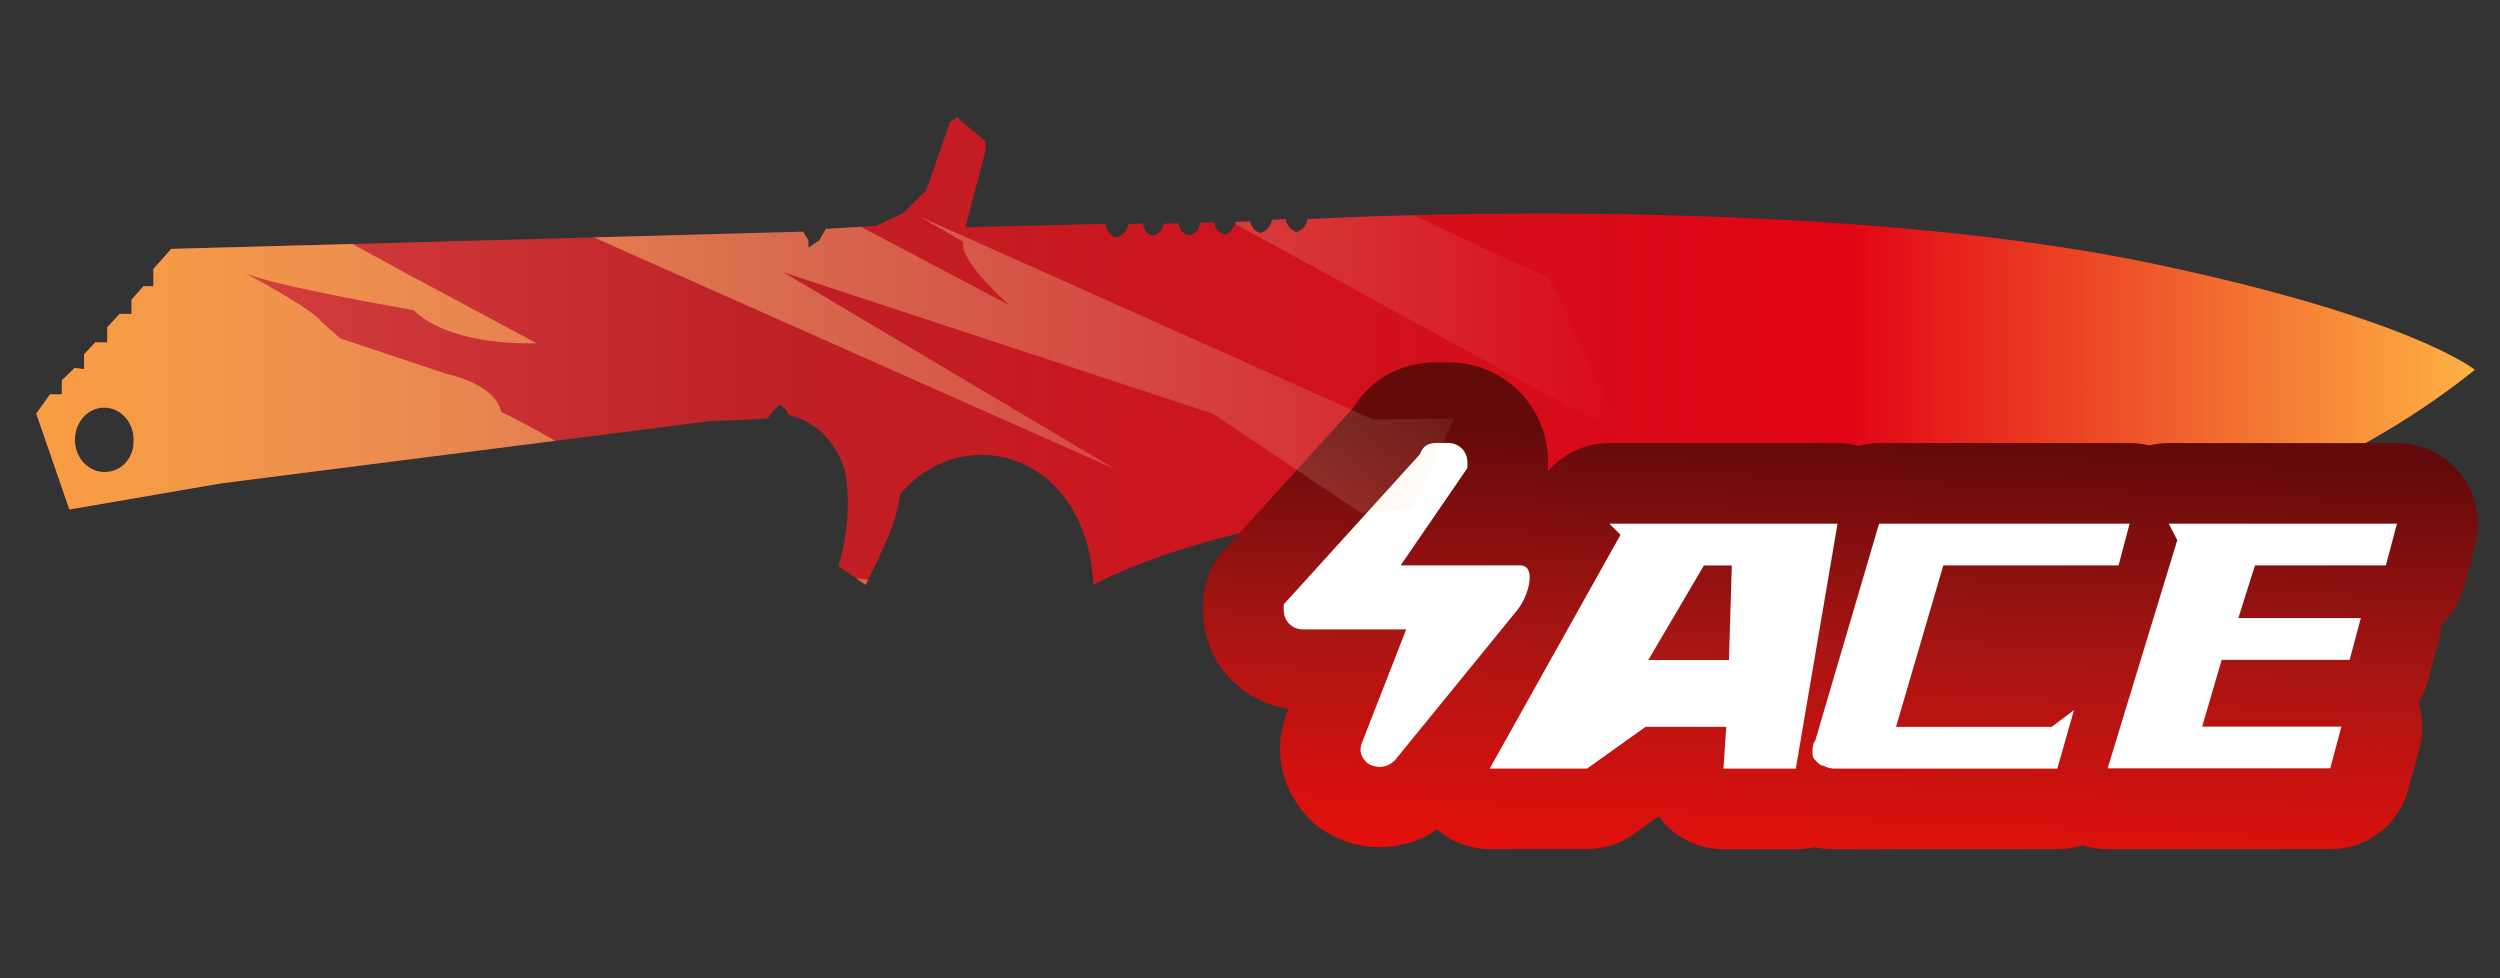 <?xml version="1.0" encoding="utf-8"?>
<!-- Generator: Adobe Illustrator 16.0.0, SVG Export Plug-In . SVG Version: 6.00 Build 0)  -->
<!DOCTYPE svg PUBLIC "-//W3C//DTD SVG 1.1//EN" "http://www.w3.org/Graphics/SVG/1.1/DTD/svg11.dtd">
<svg version="1.1" id="case1" xmlns="http://www.w3.org/2000/svg" xmlns:xlink="http://www.w3.org/1999/xlink" x="0px" y="0px"
	 width="92px" height="36px" viewBox="0 0 92 36" enable-background="new 0 0 92 36" xml:space="preserve">
<rect x="0" y="0" width="92" height="36" fill="#333333" stroke="none"/>
<linearGradient id="shape_1_" gradientUnits="userSpaceOnUse" x1="-125.046" y1="-1366.019" x2="-35.303" y2="-1366.019" gradientTransform="matrix(1 0 0 -1 126.38 -1353.091)">
	<stop  offset="0" style="stop-color:#DC4A49"/>
	<stop  offset="0.301" style="stop-color:#BE2126"/>
	<stop  offset="0.742" style="stop-color:#E10414"/>
	<stop  offset="1" style="stop-color:#FEB243"/>
</linearGradient>
<path id="shape" fill="url(#shape_1_)" d="M2.76,16.295c-0.056-0.652,0.381-1.23,0.975-1.292c0.596-0.059,1.123,0.419,1.178,1.07
	c0.003,0.038,0.005,0.075,0.005,0.112c0.026,0.622-0.412,1.149-0.98,1.18c-0.034,0.003-0.069,0.005-0.102,0.005
	C3.284,17.369,2.813,16.909,2.76,16.295 M35.232,4.333L34.957,4.49l-0.871,2.514l-0.862,0.849l-0.987,0.458l-1.85,0.112
	l-0.235,0.423l-0.401,0.268V8.848l-0.196-0.323L6.301,9.16L5.645,9.897v0.637H5.277l-0.436,0.492v0.524H4.405l-0.458,0.492v0.559
	H3.506l-0.411,0.436v0.548L2.746,13.54l-0.47,0.458v0.515H1.84L1.334,15.22l1.22,3.528l5.584-0.961l17.99-2.291
	c0,0,2.003-0.062,2.13-0.104c0.116-0.186,0.258-0.352,0.42-0.49c0.157,0.067,0.283,0.2,0.349,0.368
	c1.046,0.237,1.87,1.119,2.111,2.259c0.141,1.11,0.042,2.239-0.288,3.3l1.006,0.694c0,0,0.393-0.778,0.785-1.676
	c0.234-0.531,0.403-1.102,0.499-1.679c1.094-1.294,2.776-1.759,4.298-1.187c2.823,1.118,2.795,4.542,2.795,4.542
	s4.477-2.535,12.424-2.82c4.293-0.154,7.291,0.168,10.727,0.49c2.925,0.271,6.165,0.55,10.792,0.531
	c6.077-0.062,11.986-2.193,16.901-6.116c0,0-2.308-1.89-11.731-3.882c-12.9-2.724-31.227-1.663-31.227-1.663
	c-0.041,0.228-0.196,0.411-0.4,0.477c-0.205-0.065-0.363-0.249-0.412-0.477l-0.494,0.021c-0.047,0.236-0.207,0.425-0.417,0.492
	c-0.196-0.042-0.351-0.212-0.388-0.428L45.48,8.164c-0.057,0.226-0.216,0.403-0.421,0.47c-0.196-0.05-0.344-0.229-0.371-0.447
	l-0.528,0.01c-0.012,0.237-0.177,0.429-0.391,0.458c-0.213-0.014-0.381-0.201-0.392-0.438L42.82,8.231
	c-0.03,0.224-0.188,0.399-0.392,0.436c-0.203-0.032-0.357-0.221-0.362-0.447l-0.534,0.028c-0.054,0.244-0.228,0.434-0.45,0.493
	c-0.215-0.063-0.375-0.261-0.401-0.504L35.526,8.36l0.745-2.828V5.205L35.232,4.333z"/>
<linearGradient id="shape2_2_" gradientUnits="userSpaceOnUse" x1="8.88" y1="3.091" x2="8.213" y2="-12.575" gradientTransform="matrix(1 0 0 -1 59.04 19.34)">
	<stop  offset="0" style="stop-color:#630A0A"/>
	<stop  offset="0.489" style="stop-color:#A81513"/>
	<stop  offset="1" style="stop-color:#E4100C"/>
</linearGradient>
<path id="shape2_1_" fill="url(#shape2_2_)" d="M77.559,31.251c-0.313,0-0.625-0.05-0.922-0.147
	c-0.298,0.104-0.609,0.147-0.922,0.147h-8.193c-0.185,0-0.442-0.009-0.77-0.075c-0.217,0.051-0.439,0.075-0.664,0.075h-2.664
	c-0.816,0-1.605-0.342-2.166-0.937c-0.078-0.086-0.15-0.174-0.219-0.271l-0.91,0.646c-0.503,0.359-1.1,0.556-1.725,0.556H54.82
	c-0.717,0-1.402-0.269-1.934-0.722c-0.617,0.427-1.354,0.652-2.115,0.652c-0.75,0-1.479-0.222-2.104-0.642
	c-0.164-0.11-0.315-0.233-0.452-0.37c-1.021-1.021-1.363-2.423-0.92-3.753l0.044-0.128l0.08-0.203
	c-1.801-0.254-3.145-1.766-3.145-3.646V22.24c0-0.741,0.274-1.45,0.773-1.996l4.748-5.232c0.646-1.069,1.762-1.679,3.079-1.679h0.41
	c2.065,0,3.684,1.618,3.684,3.684c0,0-0.001,0.289-0.003,0.331c0.555-0.653,1.372-1.044,2.26-1.044h8.398
	c0.261,0,0.518,0.034,0.768,0.101c0.25-0.067,0.508-0.101,0.771-0.101h9.218c0.243,0,0.481,0.029,0.718,0.087
	c0.232-0.058,0.479-0.087,0.719-0.087h8.396c0.917,0,1.797,0.433,2.354,1.159c0.563,0.726,0.752,1.689,0.519,2.573l-0.405,1.532
	c-0.146,0.541-0.436,1.02-0.826,1.395c-0.019,0.188-0.047,0.372-0.099,0.555l-0.409,1.537c-0.072,0.282-0.189,0.551-0.347,0.799
	c0.168,0.532,0.188,1.109,0.04,1.656l-0.413,1.539c-0.351,1.296-1.521,2.202-2.866,2.202H77.559z M74.52,23.782l0.018-0.009h-0.799
	l-0.002,0.009H74.52z"/>
<path id="ACE" fill="#FFFFFF" d="M51.748,23.163h-3.79c-0.409,0-0.717-0.308-0.717-0.718c0-0.104,0-0.104,0-0.204l5.018-5.531
	c0.103-0.307,0.31-0.41,0.615-0.41h0.41c0.409,0,0.717,0.308,0.717,0.717c0,0.102,0,0.205,0,0.205l-2.458,3.584h4.402
	c0.615,0,0.31,1.127-0.104,1.639l-4.507,5.531c-0.311,0.308-0.717,0.308-1.021,0.104c-0.205-0.206-0.311-0.41-0.205-0.719
	L51.748,23.163L51.748,23.163L51.748,23.163z M59.225,19.271l0.409,0.41l-4.813,8.603h3.584l2.15-1.536h2.971l-0.103,1.536h2.663
	l1.536-9.013H59.225L59.225,19.271z M63.73,20.809l-0.104,3.482h-2.97l2.048-3.482H63.73L63.73,20.809z M67.521,28.284h8.188
	l0.613-2.15l-0.819,0.614h-5.729l1.74-5.941h6.448l0.409-1.535H69.15L66.8,27.26c-0.1,0.104-0.1,0.309-0.1,0.409
	c0,0.103,0,0.205,0.103,0.31c0.102,0.104,0.205,0.203,0.307,0.203C67.314,28.284,67.419,28.284,67.521,28.284L67.521,28.284
	L67.521,28.284z M79.811,19.271l0.313,0.607l-2.563,8.396h8.192l0.41-1.534H81.04l0.717-2.458h4.711l0.41-1.537h-4.506l0.612-1.939
	H87.8l0.409-1.535H79.811L79.811,19.271z"/>
<g>
	<defs>
		<path id="SVGID_1_" d="M2.76,16.295c-0.056-0.652,0.381-1.23,0.975-1.292c0.596-0.059,1.123,0.419,1.178,1.07
			c0.003,0.038,0.005,0.075,0.005,0.112c0.026,0.622-0.412,1.149-0.98,1.18c-0.034,0.003-0.069,0.005-0.102,0.005
			C3.284,17.369,2.813,16.909,2.76,16.295 M35.232,4.333L34.957,4.49l-0.871,2.514l-0.862,0.849l-0.987,0.458l-1.85,0.112
			l-0.235,0.423l-0.401,0.268V8.848l-0.196-0.323L6.301,9.16L5.645,9.897v0.637H5.277l-0.436,0.492v0.524H4.405l-0.458,0.492v0.559
			H3.506l-0.411,0.436v0.548L2.746,13.54l-0.47,0.458v0.515H1.84L1.334,15.22l1.22,3.528l5.584-0.961l17.99-2.291
			c0,0,2.003-0.062,2.13-0.104c0.116-0.186,0.258-0.352,0.42-0.49c0.157,0.067,0.283,0.2,0.349,0.368
			c1.046,0.237,1.87,1.119,2.111,2.259c0.141,1.11,0.042,2.239-0.288,3.3l1.006,0.694c0,0,0.393-0.778,0.785-1.676
			c0.234-0.531,0.403-1.102,0.499-1.679c1.094-1.294,2.776-1.759,4.298-1.187c2.823,1.118,2.795,4.542,2.795,4.542
			s4.477-2.535,12.424-2.82c4.293-0.154,7.291,0.168,10.727,0.49c2.925,0.271,6.165,0.55,10.792,0.531
			c6.077-0.062,11.986-2.193,16.901-6.116c0,0-2.308-1.89-11.731-3.882c-12.9-2.724-31.227-1.663-31.227-1.663
			c-0.041,0.228-0.196,0.411-0.4,0.477c-0.205-0.065-0.363-0.249-0.412-0.477l-0.494,0.021c-0.047,0.236-0.207,0.425-0.417,0.492
			c-0.196-0.042-0.351-0.212-0.388-0.428L45.48,8.164c-0.057,0.226-0.216,0.403-0.421,0.47c-0.196-0.05-0.344-0.229-0.371-0.447
			l-0.528,0.01c-0.012,0.237-0.177,0.429-0.391,0.458c-0.213-0.014-0.381-0.201-0.392-0.438L42.82,8.231
			c-0.03,0.224-0.188,0.399-0.392,0.436c-0.203-0.032-0.357-0.221-0.362-0.447l-0.534,0.028c-0.054,0.244-0.228,0.434-0.45,0.493
			c-0.215-0.063-0.375-0.261-0.401-0.504L35.526,8.36l0.745-2.828V5.205L35.232,4.333z"/>
	</defs>
	<clipPath id="SVGID_2_">
		<use xlink:href="#SVGID_1_"  overflow="visible"/>
	</clipPath>
	<g clip-path="url(#SVGID_2_)">
		<g>
			
				<linearGradient id="SVGID_3_" gradientUnits="userSpaceOnUse" x1="-812.528" y1="7.939" x2="-751.494" y2="7.939" gradientTransform="matrix(-1 0 0 -1 -752.778 19.34)">
				<stop  offset="0" style="stop-color:#F2E2C8;stop-opacity:0"/>
				<stop  offset="0.919" style="stop-color:#FEB243;stop-opacity:0.8"/>
			</linearGradient>
			<path fill="url(#SVGID_3_)" d="M33.857,7.974l1.59,0.925c-0.154,0.737,1.71,2.339,1.71,2.339L25.94,5.313l-8.537,1.444
				L41.045,17.27l-12.219-7.251l15.816,5.209l6.834,4.584l2.037-4.405l-2.982,0.026L33.857,7.974z M18.442,15.154
				c-0.207-1.035-2-1.393-2-1.393l-3.915-1.305l-0.695-0.608c-0.338-0.497-2.871-1.827-2.871-1.827
				c0.84,0.457,6.263,1.392,6.263,1.392c1.398,1.379,4.523,1.217,4.523,1.217l-4.872-2.609L7.569,6.02L6.611,5.933L6.326,3.831
				L4.672,3.5l-5.957,8.935L5.24,26.917l16.308-0.252l-7.456-4.64l5.568,0.436l7.844,4.204L33.74,21.5l-7.083-0.666
				C23.305,17.469,18.442,15.154,18.442,15.154z M40.234,5.744l-1.158-0.992L59.75,16.063l-2.74-5.875
				c-0.504-0.106-5.627-2.579-5.627-2.579c-1.808-0.362-5.734-2.906-5.734-2.906H39.02L28.729-4.114L26.771-0.98l8.292,5.302
				L40.234,5.744z"/>
		</g>
	</g>
</g>
</svg>
